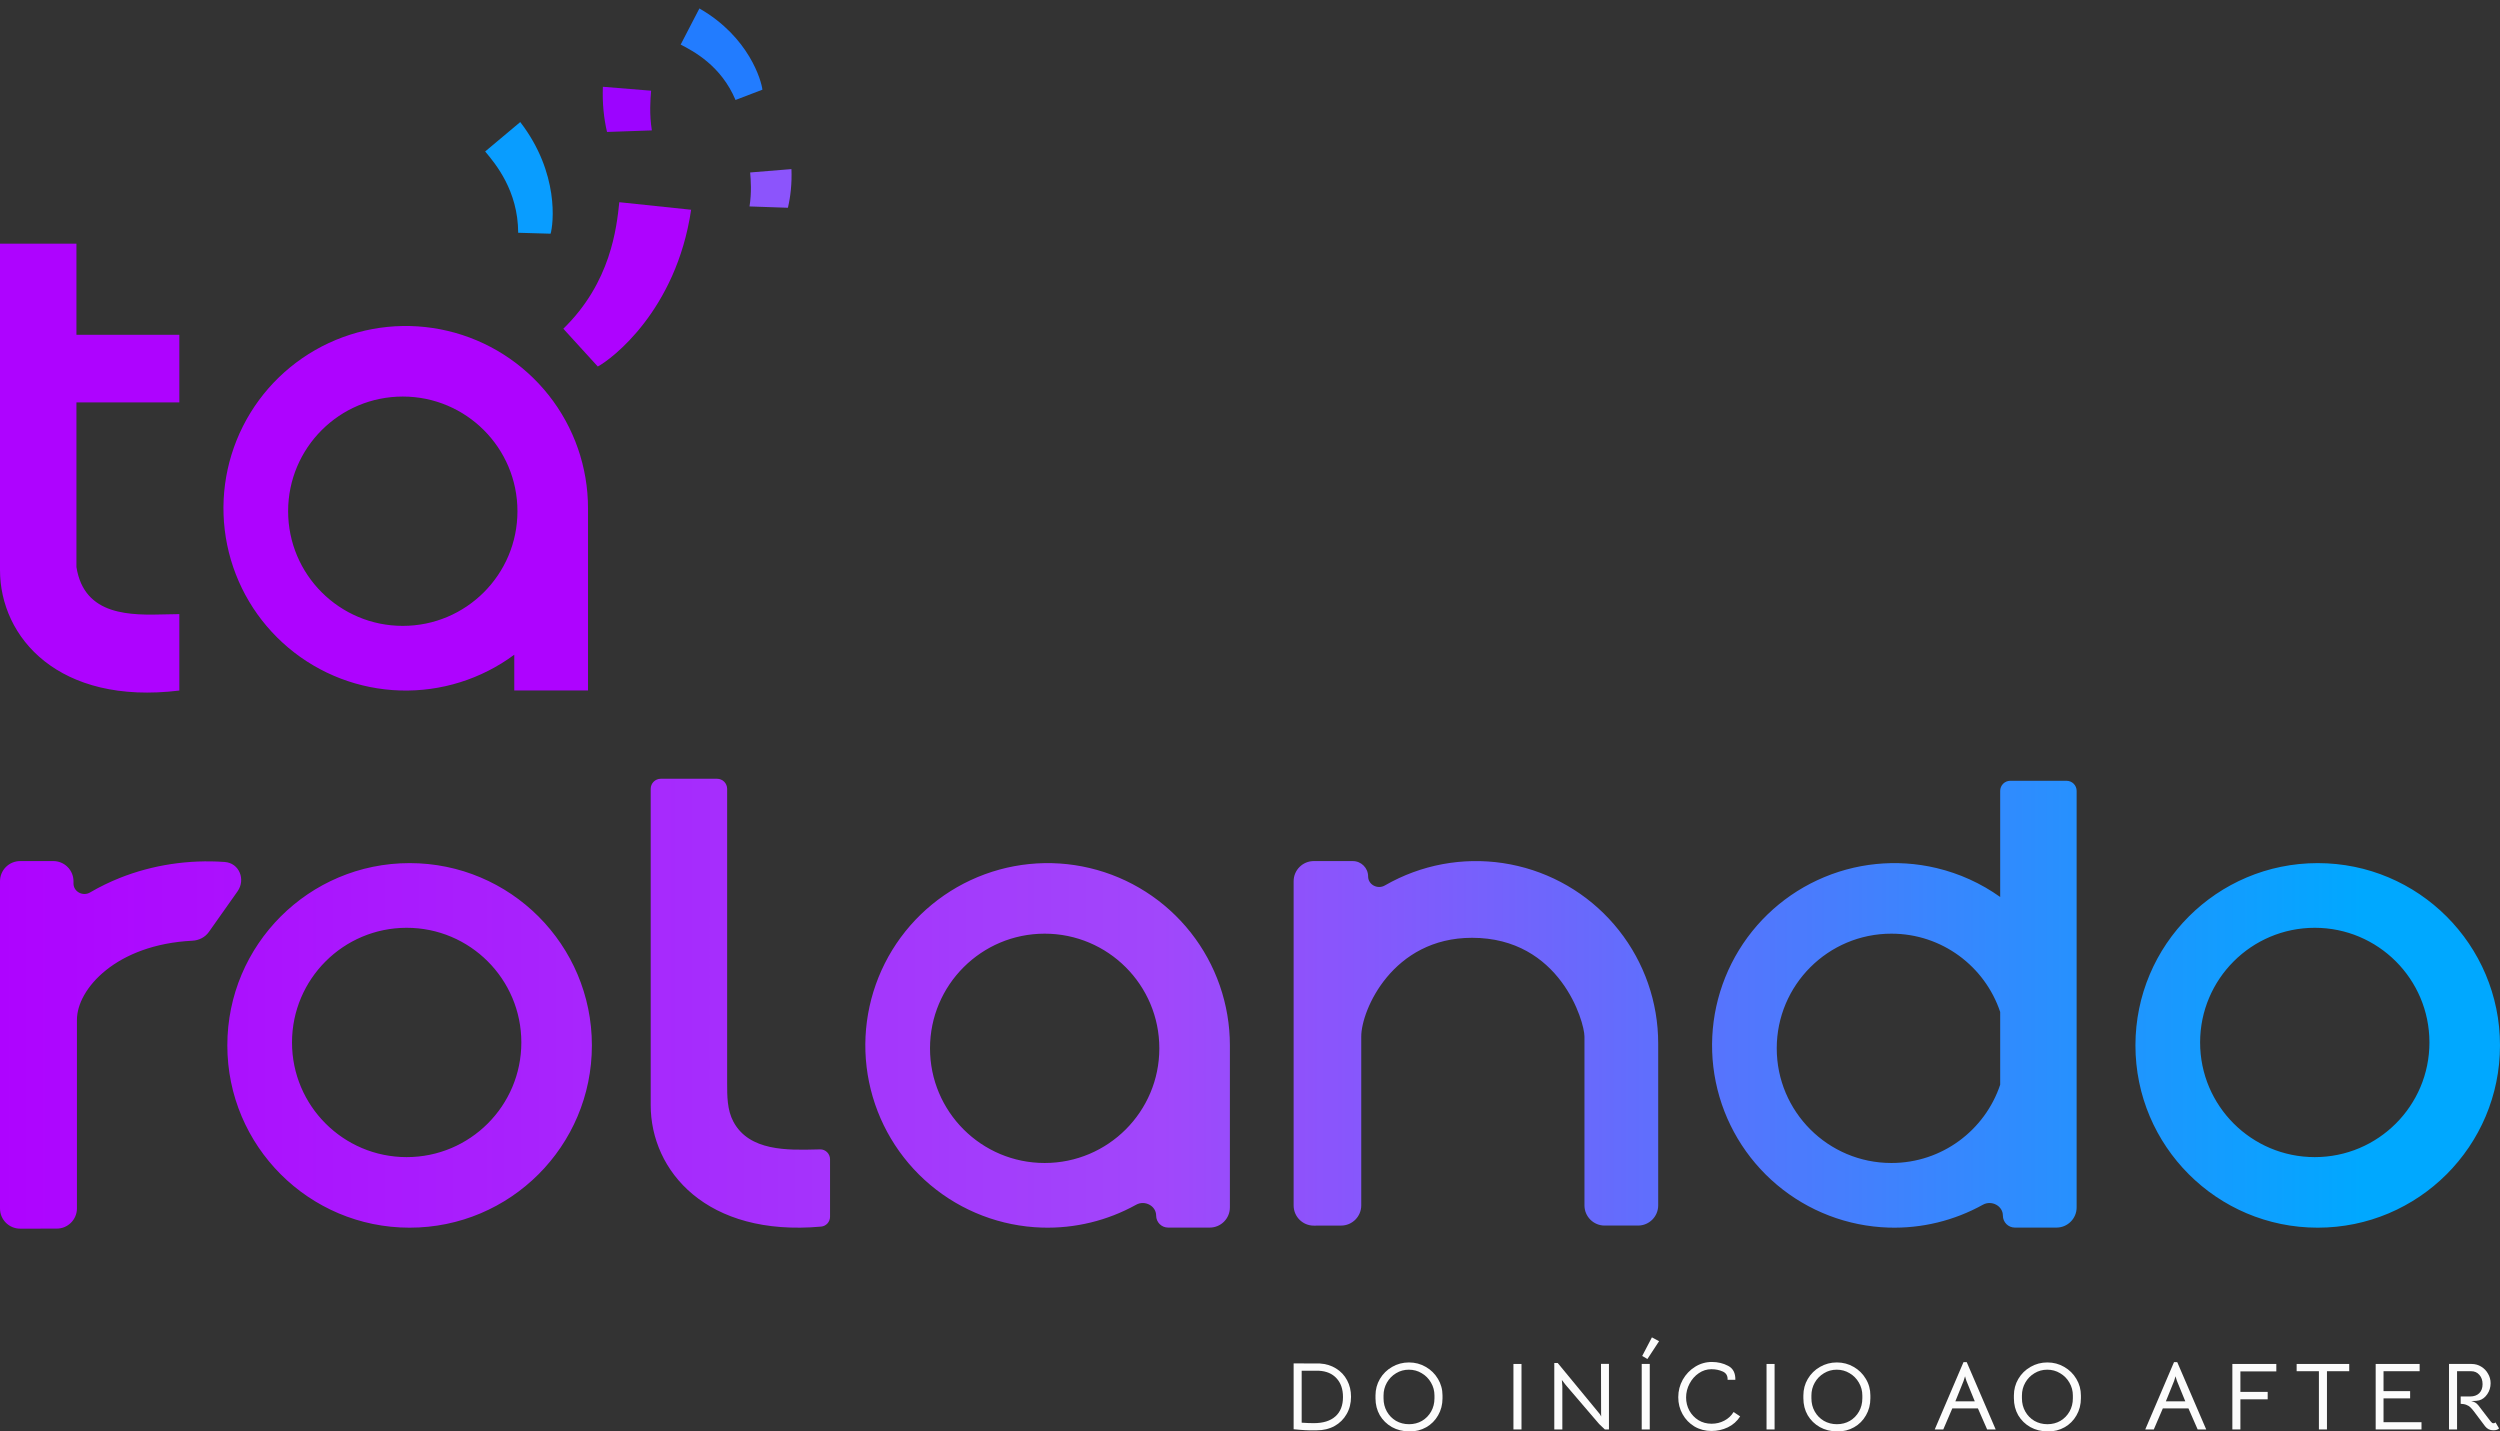 <svg width="248" height="142" viewBox="0 0 248 142" fill="none" xmlns="http://www.w3.org/2000/svg">
<rect x="0" y="0" width="248" height="142" fill="#333333" stroke="none"/>
<path fill-rule="evenodd" clip-rule="evenodd" d="M0 24.172V56.545C0 63.253 5.833 69.962 17.791 68.503V60.92C17.39 60.92 16.959 60.932 16.508 60.944C13.02 61.036 8.358 61.16 7.583 56.254V39.921H17.791V33.213H7.583V24.172H0ZM54.436 39.209C56.959 42.402 58.331 46.352 58.331 50.421V68.495H51.016V64.948C47.746 67.371 43.756 68.621 39.689 68.495C35.622 68.369 31.716 66.875 28.603 64.254C25.49 61.634 23.352 58.04 22.535 54.054C21.717 50.068 22.268 45.922 24.098 42.288C25.928 38.654 28.93 35.743 32.62 34.026C36.309 32.309 40.469 31.887 44.428 32.828C48.387 33.768 51.913 36.017 54.436 39.209ZM51.331 50.712C51.331 56.994 46.239 62.087 39.957 62.087C33.675 62.087 28.582 56.994 28.582 50.712C28.582 44.43 33.675 39.338 39.957 39.338C46.239 39.338 51.331 44.43 51.331 50.712Z" fill="url(#paint0_linear_2094_5260)"/>
<path fill-rule="evenodd" clip-rule="evenodd" d="M64.549 78.253V109.626C64.549 116.167 70.095 122.708 81.457 121.678C81.96 121.633 82.34 121.204 82.34 120.699V115.001C82.34 114.449 81.893 114.003 81.341 114.017L81.057 114.025C78.109 114.103 74.322 114.204 72.753 111.271C72.131 110.109 72.132 108.736 72.132 107.415L72.132 107.294V93.002V90.669V88.335V86.294V78.253C72.132 77.7 71.685 77.253 71.132 77.253H65.549C64.997 77.253 64.549 77.7 64.549 78.253ZM11.893 87.088C15.156 85.79 18.743 85.253 22.294 85.508C23.734 85.612 24.393 87.247 23.561 88.426L20.722 92.447C20.347 92.978 19.735 93.287 19.086 93.319C11.535 93.692 7.632 98.098 7.632 101.168V119.876C7.632 120.98 6.737 121.876 5.632 121.878L5.248 121.879C4.278 121.88 3.152 121.882 2 121.883C0.895 121.884 0 120.989 0 119.884V106.721V87.419C0 86.314 0.895 85.419 2 85.419H5.291C6.396 85.419 7.291 86.314 7.291 87.419V87.646C7.291 88.462 8.226 88.947 8.929 88.534C9.864 87.986 10.855 87.501 11.893 87.088ZM40.634 121.786C50.62 121.786 58.716 113.69 58.716 103.703C58.716 93.716 50.62 85.621 40.634 85.621C30.647 85.621 22.551 93.716 22.551 103.703C22.551 113.69 30.647 121.786 40.634 121.786ZM40.342 114.786C46.624 114.786 51.717 109.694 51.717 103.412C51.717 97.13 46.624 92.037 40.342 92.037C34.06 92.037 28.967 97.13 28.967 103.412C28.967 109.694 34.06 114.786 40.342 114.786ZM122.005 103.703C122.005 99.634 120.633 95.684 118.11 92.491C115.587 89.299 112.061 87.051 108.102 86.11C104.143 85.17 99.983 85.592 96.294 87.309C92.605 89.025 89.602 91.936 87.772 95.57C85.942 99.205 85.391 103.35 86.209 107.336C87.026 111.322 89.164 114.916 92.277 117.536C95.39 120.157 99.296 121.651 103.363 121.777C106.64 121.878 109.868 121.087 112.709 119.508C113.561 119.034 114.69 119.614 114.69 120.589C114.69 121.245 115.222 121.777 115.878 121.777H120.005C121.11 121.777 122.005 120.882 122.005 119.777V103.703ZM103.631 115.369C109.913 115.369 115.006 110.277 115.006 103.995C115.006 97.713 109.913 92.62 103.631 92.62C97.349 92.62 92.257 97.713 92.257 103.995C92.257 110.277 97.349 115.369 103.631 115.369ZM164.493 103.502C164.493 99.433 163.121 95.483 160.598 92.29C158.075 89.097 154.549 86.849 150.59 85.909C146.631 84.968 142.471 85.39 138.782 87.107C138.299 87.332 137.828 87.577 137.37 87.841C136.661 88.251 135.718 87.765 135.718 86.946C135.718 86.103 135.035 85.419 134.192 85.419H130.328C129.223 85.419 128.328 86.314 128.328 87.419L128.328 107.293V119.584C128.328 120.689 129.223 121.584 130.328 121.583C131.252 121.582 132.149 121.58 132.931 121.579L133.037 121.578C134.141 121.576 135.036 120.68 135.036 119.576V102.819C135.036 100.194 138.15 93.03 146.025 93.03C154.775 93.03 157.178 101.361 157.178 102.819V119.576C157.178 120.68 158.073 121.576 159.178 121.576H162.493C163.598 121.576 164.493 120.68 164.493 119.576V103.502ZM206.002 103.674L206.002 103.703V119.777C206.002 120.882 205.106 121.777 204.002 121.777H199.874C199.218 121.777 198.686 121.245 198.686 120.589C198.686 119.614 197.558 119.034 196.705 119.508C193.865 121.087 190.637 121.879 187.359 121.777C183.292 121.651 179.387 120.157 176.274 117.537C173.161 114.916 171.023 111.322 170.205 107.336C169.388 103.35 169.939 99.205 171.769 95.57C173.599 91.936 176.601 89.025 180.29 87.309C183.979 85.592 188.14 85.17 192.099 86.11C194.387 86.654 196.53 87.634 198.419 88.981V78.454C198.419 77.902 198.866 77.454 199.419 77.454H205.002C205.554 77.454 206.002 77.902 206.002 78.454V86.496V88.537V90.87V93.204V103.674ZM198.419 100.389C196.911 95.874 192.649 92.62 187.628 92.62C181.346 92.62 176.253 97.713 176.253 103.995C176.253 110.277 181.346 115.369 187.628 115.369C192.649 115.369 196.911 112.115 198.419 107.601V100.389ZM248 103.703C248 113.69 239.904 121.786 229.917 121.786C219.931 121.786 211.835 113.69 211.835 103.703C211.835 93.716 219.931 85.621 229.917 85.621C239.904 85.621 248 93.716 248 103.703ZM241 103.412C241 109.694 235.908 114.786 229.626 114.786C223.344 114.786 218.251 109.694 218.251 103.412C218.251 97.13 223.344 92.037 229.626 92.037C235.908 92.037 241 97.13 241 103.412Z" fill="url(#paint1_linear_2094_5260)"/>
<path d="M130.927 135.258C131.53 135.296 132.065 135.46 132.533 135.75C133.006 136.04 133.373 136.43 133.633 136.922C133.892 137.408 134.022 137.953 134.022 138.558C134.022 139.201 133.876 139.775 133.584 140.279C133.298 140.783 132.899 141.177 132.387 141.461C131.874 141.745 131.29 141.886 130.635 141.886H130.148C130.096 141.886 129.983 141.886 129.807 141.886C129.632 141.886 129.321 141.867 128.873 141.83L128.328 141.782V135.249L130.927 135.258ZM130.323 141.177C131.258 141.177 131.975 140.953 132.474 140.506C132.974 140.058 133.224 139.418 133.224 138.586C133.224 137.805 133.01 137.184 132.581 136.724C132.16 136.263 131.572 136.014 130.82 135.977H129.126V141.13C129.567 141.161 129.966 141.177 130.323 141.177Z" fill="#FCFCFC"/>
<path d="M139.807 142C139.164 141.994 138.587 141.849 138.074 141.565C137.568 141.275 137.169 140.884 136.877 140.392C136.592 139.894 136.449 139.333 136.449 138.709V138.435C136.449 137.836 136.595 137.288 136.887 136.79C137.185 136.285 137.588 135.888 138.094 135.598C138.606 135.302 139.164 135.154 139.768 135.154C140.378 135.154 140.936 135.302 141.442 135.598C141.948 135.888 142.35 136.285 142.649 136.79C142.947 137.288 143.097 137.836 143.097 138.435V138.709C143.097 139.333 142.951 139.898 142.659 140.402C142.373 140.906 141.981 141.3 141.481 141.584C140.981 141.867 140.423 142.006 139.807 142ZM139.778 141.281C140.251 141.281 140.68 141.171 141.062 140.95C141.445 140.723 141.747 140.414 141.968 140.024C142.188 139.633 142.299 139.195 142.299 138.709V138.435C142.299 137.975 142.185 137.549 141.958 137.159C141.731 136.761 141.423 136.449 141.033 136.222C140.65 135.989 140.225 135.873 139.758 135.873C139.297 135.873 138.876 135.989 138.493 136.222C138.11 136.449 137.805 136.761 137.578 137.159C137.357 137.549 137.247 137.975 137.247 138.435V138.709C137.247 139.195 137.357 139.633 137.578 140.024C137.799 140.414 138.1 140.723 138.483 140.95C138.872 141.171 139.304 141.281 139.778 141.281Z" fill="#FCFCFC"/>
<path d="M150.133 135.305H150.932V141.801H150.133V135.305Z" fill="#FCFCFC"/>
<path d="M154.186 135.211H154.527L158.702 140.279L158.839 140.515L158.829 140.251L158.819 135.296H159.608V141.801H159.199L158.634 141.262L155.315 137.385L154.936 136.894L154.984 137.518V141.801H154.186V135.211Z" fill="#FCFCFC"/>
<path d="M162.858 135.305H163.656V141.801H162.858V135.305ZM162.907 134.511L163.87 132.667L164.581 133.045L163.423 134.814L162.907 134.511Z" fill="#FCFCFC"/>
<path d="M169.782 141.953C169.159 141.953 168.595 141.804 168.089 141.508C167.589 141.206 167.196 140.799 166.911 140.288C166.625 139.778 166.483 139.217 166.483 138.605C166.483 137.981 166.632 137.401 166.93 136.865C167.235 136.33 167.641 135.904 168.147 135.589C168.66 135.267 169.218 135.107 169.821 135.107C170.412 135.107 170.95 135.236 171.437 135.494C171.923 135.747 172.16 136.207 172.147 136.875H171.378C171.398 136.478 171.236 136.204 170.892 136.052C170.554 135.901 170.181 135.825 169.772 135.825C169.318 135.825 168.9 135.958 168.517 136.222C168.134 136.481 167.829 136.828 167.602 137.263C167.375 137.691 167.261 138.148 167.261 138.634C167.261 139.1 167.368 139.532 167.582 139.929C167.803 140.326 168.105 140.645 168.488 140.884C168.87 141.117 169.305 141.234 169.792 141.234C170.246 141.234 170.665 141.133 171.047 140.931C171.437 140.73 171.745 140.443 171.972 140.071L172.624 140.506C172.319 140.985 171.91 141.347 171.398 141.593C170.892 141.833 170.353 141.953 169.782 141.953Z" fill="#FCFCFC"/>
<path d="M175.241 135.305H176.039V141.801H175.241V135.305Z" fill="#FCFCFC"/>
<path d="M182.252 142C181.61 141.994 181.032 141.849 180.52 141.565C180.014 141.275 179.615 140.884 179.323 140.392C179.037 139.894 178.894 139.333 178.894 138.709V138.435C178.894 137.836 179.04 137.288 179.332 136.79C179.631 136.285 180.033 135.888 180.539 135.598C181.052 135.302 181.61 135.154 182.213 135.154C182.823 135.154 183.381 135.302 183.887 135.598C184.394 135.888 184.796 136.285 185.094 136.79C185.393 137.288 185.542 137.836 185.542 138.435V138.709C185.542 139.333 185.396 139.898 185.104 140.402C184.819 140.906 184.426 141.3 183.926 141.584C183.427 141.867 182.869 142.006 182.252 142ZM182.223 141.281C182.697 141.281 183.125 141.171 183.508 140.95C183.891 140.723 184.192 140.414 184.413 140.024C184.634 139.633 184.744 139.195 184.744 138.709V138.435C184.744 137.975 184.63 137.549 184.403 137.159C184.176 136.761 183.868 136.449 183.479 136.222C183.096 135.989 182.671 135.873 182.204 135.873C181.743 135.873 181.321 135.989 180.938 136.222C180.555 136.449 180.25 136.761 180.023 137.159C179.803 137.549 179.692 137.975 179.692 138.435V138.709C179.692 139.195 179.803 139.633 180.023 140.024C180.244 140.414 180.546 140.723 180.929 140.95C181.318 141.171 181.749 141.281 182.223 141.281Z" fill="#FCFCFC"/>
<path d="M194.779 135.126H195.1L197.971 141.801H197.124L196.209 139.712H193.669L192.774 141.801H191.927L194.779 135.126ZM195.071 136.988L194.993 136.743L194.934 136.525L194.866 136.733L194.788 136.988L193.971 139.012H195.898L195.071 136.988Z" fill="#FCFCFC"/>
<path d="M203.136 142C202.493 141.994 201.916 141.849 201.403 141.565C200.897 141.275 200.498 140.884 200.206 140.392C199.921 139.894 199.778 139.333 199.778 138.709V138.435C199.778 137.836 199.924 137.288 200.216 136.79C200.514 136.285 200.917 135.888 201.423 135.598C201.935 135.302 202.493 135.154 203.097 135.154C203.707 135.154 204.265 135.302 204.771 135.598C205.277 135.888 205.68 136.285 205.978 136.79C206.276 137.288 206.426 137.836 206.426 138.435V138.709C206.426 139.333 206.28 139.898 205.988 140.402C205.702 140.906 205.31 141.3 204.81 141.584C204.31 141.867 203.752 142.006 203.136 142ZM203.107 141.281C203.58 141.281 204.009 141.171 204.391 140.95C204.774 140.723 205.076 140.414 205.297 140.024C205.517 139.633 205.628 139.195 205.628 138.709V138.435C205.628 137.975 205.514 137.549 205.287 137.159C205.06 136.761 204.752 136.449 204.362 136.222C203.979 135.989 203.554 135.873 203.087 135.873C202.626 135.873 202.205 135.989 201.822 136.222C201.439 136.449 201.134 136.761 200.907 137.159C200.686 137.549 200.576 137.975 200.576 138.435V138.709C200.576 139.195 200.686 139.633 200.907 140.024C201.128 140.414 201.429 140.723 201.812 140.95C202.201 141.171 202.633 141.281 203.107 141.281Z" fill="#FCFCFC"/>
<path d="M215.662 135.126H215.983L218.855 141.801H218.008L217.093 139.712H214.553L213.657 141.801H212.81L215.662 135.126ZM215.954 136.988L215.876 136.743L215.818 136.525L215.75 136.733L215.672 136.988L214.854 139.012H216.782L215.954 136.988Z" fill="#FCFCFC"/>
<path d="M221.45 135.305H225.811V136.043H222.248V138.076H224.954V138.813H222.248V141.801H221.45V135.305Z" fill="#FCFCFC"/>
<path d="M230.036 136.024H227.827V135.305H233.044V136.024H230.834V141.801H230.036V136.024Z" fill="#FCFCFC"/>
<path d="M235.667 135.305H240.028V136.024H236.446V138H239.084V138.719H236.446V141.083H240.213V141.801H235.667V135.305Z" fill="#FCFCFC"/>
<path d="M247.906 141.697C247.789 141.823 247.601 141.886 247.342 141.886C247.004 141.886 246.732 141.754 246.524 141.489L245.395 139.986C245.272 139.828 245.161 139.702 245.064 139.608C244.973 139.513 244.847 139.434 244.684 139.371C244.529 139.302 244.334 139.264 244.1 139.258V138.53H245.035C245.418 138.53 245.719 138.422 245.94 138.208C246.161 137.987 246.271 137.688 246.271 137.31C246.271 136.932 246.164 136.623 245.95 136.383C245.742 136.144 245.473 136.024 245.142 136.024H243.74V141.801H242.942V135.305H245.181C245.531 135.305 245.849 135.393 246.135 135.57C246.427 135.747 246.654 135.983 246.816 136.279C246.985 136.569 247.069 136.881 247.069 137.215C247.069 137.619 246.959 137.981 246.738 138.303C246.518 138.624 246.248 138.829 245.93 138.917C245.775 138.961 245.515 138.983 245.152 138.983C245.34 139.034 245.476 139.088 245.56 139.144C245.651 139.195 245.749 139.283 245.852 139.409L246.213 139.882C246.719 140.544 247.004 140.916 247.069 140.998C247.127 141.067 247.176 141.117 247.215 141.149C247.26 141.174 247.306 141.187 247.351 141.187C247.429 141.187 247.497 141.158 247.556 141.102L247.906 141.697Z" fill="#FCFCFC"/>
<path d="M59.3 36.358L55.881 32.609C60.599 28.021 61.171 22.573 61.435 20.059C63.531 20.279 66.045 20.543 68.559 20.807C67.084 30.82 60.645 35.651 59.3 36.358Z" fill="#AE03FF"/>
<path d="M54.62 23.183L51.404 23.09C51.391 18.916 49.159 16.255 48.128 15.027L51.608 12.108C55.524 17.193 54.89 22.258 54.62 23.183Z" fill="#099DFF"/>
<path d="M75.632 8.896L72.963 9.918C71.526 6.499 68.787 5.078 67.522 4.422L69.38 0.839C74.329 3.673 75.539 8.045 75.632 8.896Z" fill="#227CFF"/>
<path d="M64.59 8.999L59.806 8.608C59.74 10.274 59.91 11.77 60.215 13.09L64.664 12.936C64.404 11.282 64.519 9.875 64.59 8.999Z" fill="#9C04FF"/>
<path d="M74.416 17.109L78.511 16.775C78.568 18.2 78.423 19.481 78.161 20.61L74.353 20.479C74.576 19.063 74.478 17.859 74.416 17.109Z" fill="#8C54FC"/>
<defs>
<linearGradient id="paint0_linear_2094_5260" x1="22.166" y1="50.421" x2="58.331" y2="50.421" gradientUnits="userSpaceOnUse">
<stop stop-color="#AE03FF"/>
</linearGradient>
<linearGradient id="paint1_linear_2094_5260" x1="0" y1="99.568" x2="248" y2="99.568" gradientUnits="userSpaceOnUse">
<stop stop-color="#AE03FF"/>
<stop offset="0.465" stop-color="#A147FB"/>
<stop offset="0.945" stop-color="#00A8FF"/>
</linearGradient>
</defs>
</svg>
